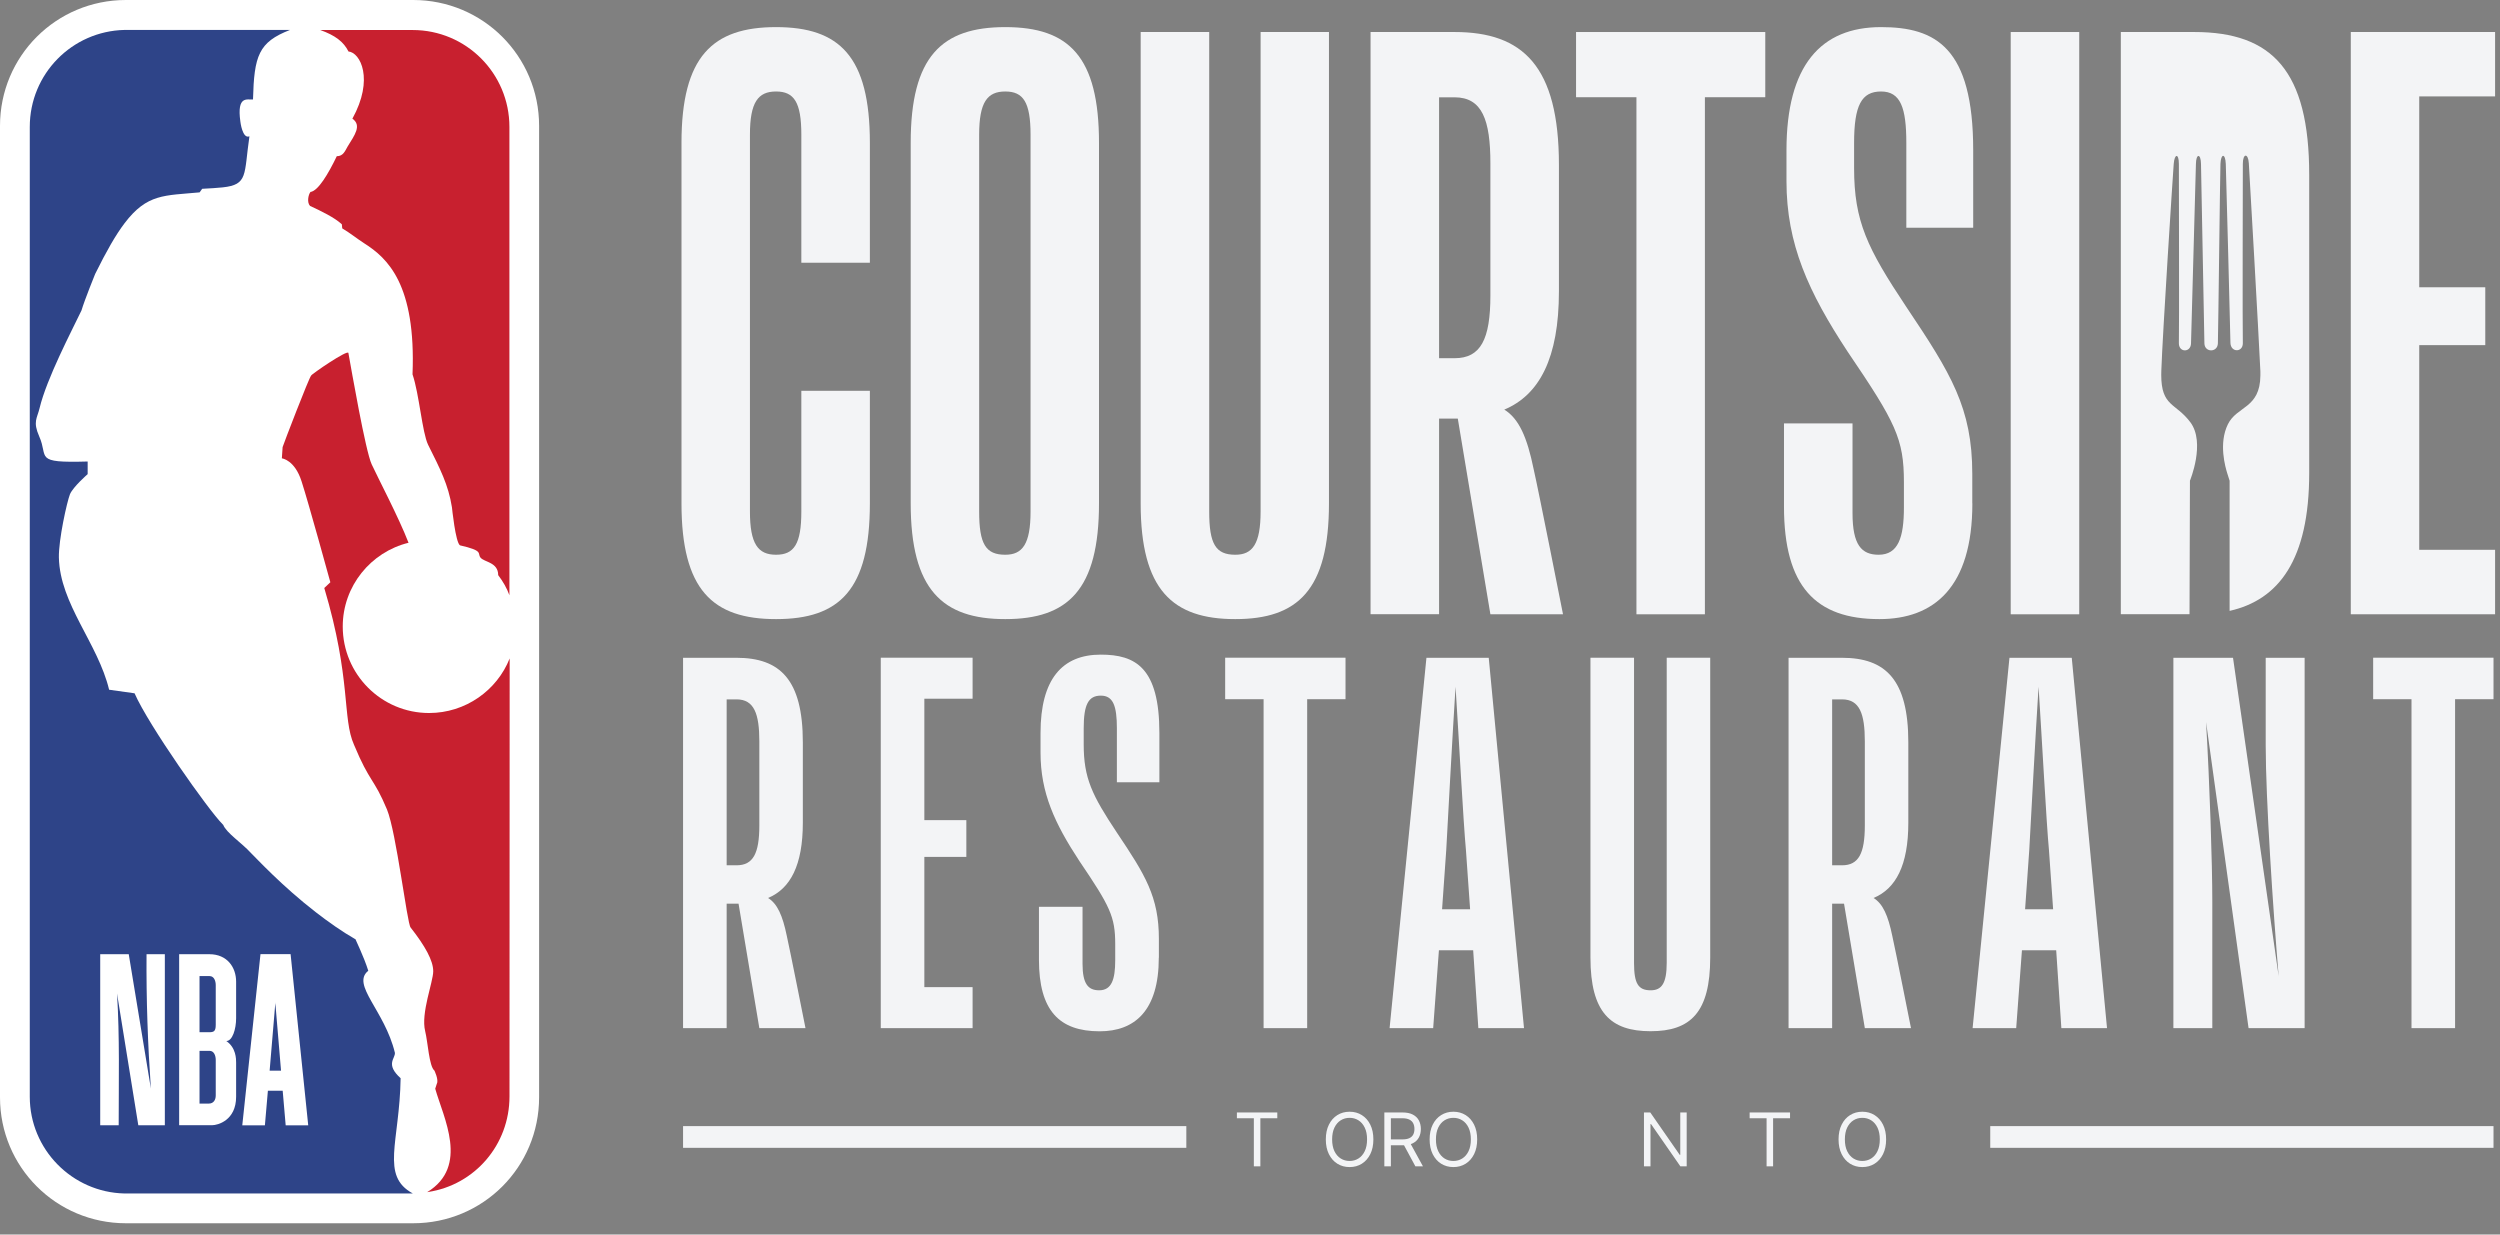 <svg width="405" height="200" viewBox="0 0 405 200" fill="none" xmlns="http://www.w3.org/2000/svg">
<rect x="0" y="0" width="405" height="200" fill="#808080" stroke="none"/>
<g clip-path="url(#clip0_2_386)">
<path d="M140.919 81.541C140.919 95.54 136.028 100.296 125.721 100.296C115.414 100.296 110.402 95.54 110.402 81.541V23.147C110.402 9.148 115.427 4.392 125.721 4.392C136.015 4.392 140.919 9.148 140.919 23.147V42.563H129.817V21.827C129.817 16.545 128.631 14.821 125.721 14.821C122.811 14.821 121.49 16.545 121.49 21.827V82.862C121.49 88.143 122.811 89.868 125.721 89.868C128.631 89.868 129.817 88.143 129.817 82.862V63.312H140.919V81.541Z" fill="#F3F4F6"/>
<path d="M178.038 23.147V81.541C178.038 95.54 173.026 100.296 162.854 100.296C152.681 100.296 147.534 95.54 147.534 81.541V23.147C147.534 9.148 152.546 4.392 162.854 4.392C173.161 4.392 178.038 9.148 178.038 23.147ZM166.95 21.827C166.95 16.545 165.764 14.821 162.854 14.821C159.943 14.821 158.623 16.545 158.623 21.827V82.862C158.623 88.143 159.687 89.868 162.854 89.868C165.629 89.868 166.95 88.157 166.95 82.862V21.827Z" fill="#F3F4F6"/>
<path d="M215.292 5.187V81.541C215.292 95.54 210.28 100.296 200.108 100.296C189.935 100.296 184.788 95.54 184.788 81.541V5.187H195.891V82.862C195.891 88.143 196.942 89.868 200.121 89.868C202.897 89.868 204.217 88.143 204.217 82.862V5.187H215.306H215.292Z" fill="#F3F4F6"/>
<path d="M233.131 67.798V99.501H222.029V5.187H235.637C246.739 5.187 252.546 10.738 252.546 26.718V47.197C252.546 58.03 249.38 63.972 243.694 66.357C246.066 67.812 247.4 70.843 248.451 76.004C249.245 79.439 253.207 99.515 253.207 99.515H241.444L236.163 67.812H233.131V67.798ZM233.131 15.751V58.03H235.637C239.868 58.03 241.444 54.985 241.444 47.858V26.462C241.444 19.456 240.124 15.764 235.637 15.764H233.131V15.751Z" fill="#F3F4F6"/>
<path d="M276.192 15.751V99.515H265.104V15.751H255.322V5.187H285.974V15.751H276.192Z" fill="#F3F4F6"/>
<path d="M319.523 81.541C319.523 95.15 313.312 100.296 304.46 100.296C294.153 100.296 289.006 95.015 289.006 82.067V68.593H300.108V83.131C300.108 88.278 301.563 89.868 304.338 89.868C307.505 89.868 308.434 87.092 308.434 82.201V78.106C308.434 71.099 307.114 68.459 299.313 56.966C292.967 47.319 289.41 39.531 289.41 29.359V24.346C289.41 10.604 294.961 4.392 304.729 4.392C313.581 4.392 319.658 7.693 319.658 24.346V36.89H308.825V23.147C308.825 17.462 307.895 14.821 304.729 14.821C301.563 14.821 300.364 17.071 300.364 23.147V27.243C300.364 35.826 302.479 40.191 308.812 49.704C316.074 60.536 319.51 66.087 319.51 76.785V81.541H319.523Z" fill="#F3F4F6"/>
<path d="M336.836 5.187H325.734V99.515H336.836V5.187Z" fill="#F3F4F6"/>
<path d="M404.204 99.515H380.827V5.187H404.204V15.616H391.916V46.537H402.614V55.915H391.916V89.073H404.204V99.515Z" fill="#F3F4F6"/>
<path d="M355.457 5.187H343.573V99.501H354.702L354.77 77.877C354.77 77.877 357.33 71.719 354.837 68.405C352.452 65.212 350.121 65.912 350.121 60.725C350.121 60.509 350.121 60.28 350.135 60.038C350.337 54.083 352.008 28.281 352.142 26.556C352.277 24.832 352.978 24.832 352.978 26.556C352.978 28.281 353.045 53.88 352.978 55.618C352.978 57.141 354.918 57.141 354.945 55.618C354.985 54.096 355.699 28.294 355.74 26.556C355.767 24.832 356.535 24.832 356.562 26.556C356.602 28.294 357.087 54.096 357.114 55.618C357.141 57.141 359.256 57.141 359.297 55.618C359.364 53.341 359.647 28.294 359.714 26.556C359.782 24.832 360.509 24.791 360.577 26.556C360.644 28.321 361.304 53.948 361.331 55.538C361.372 57.127 363.339 57.127 363.339 55.605C363.271 53.53 363.339 28.281 363.339 26.543C363.339 24.805 364.201 24.778 364.309 26.435C364.417 28.092 365.899 54.069 366.182 60.159C366.182 60.321 366.182 60.469 366.182 60.617V60.86C366.128 66.209 362.369 65.751 360.913 68.742C359.391 71.854 360.496 75.667 360.846 76.772L361.196 77.877V98.963C369.159 97.171 374.091 90.69 374.091 76.65V28.308C374.091 11.533 368.149 5.187 355.47 5.187" fill="#F3F4F6"/>
<path d="M20.399 0H66.936C78.227 0 87.335 9.095 87.335 20.399V177.769C87.335 189.073 78.24 198.168 66.936 198.168H20.399C9.108 198.168 0 189.073 0 177.769V20.399C0 9.095 9.095 0 20.399 0Z" fill="white"/>
<path d="M55.376 36.324L55.443 36.998C56.844 37.834 57.586 38.494 59.014 39.423C62.786 41.822 67.408 46.066 66.828 60.644C67.92 63.837 68.391 70.062 69.348 72.043C71.302 75.963 72.635 78.523 73.215 82.188C73.215 82.188 73.794 87.928 74.522 88.346C78.415 89.235 77.297 89.625 77.836 90.326C78.442 91.094 80.706 91.054 80.706 93.169C81.501 94.22 82.107 95.271 82.525 96.43V20.561C82.525 11.884 75.505 4.864 66.855 4.864H51.886C54.285 5.726 55.659 6.75 56.454 8.34C58.367 8.502 60.631 12.813 57.087 19.227C58.65 20.318 57.437 21.908 56.319 23.727C55.969 24.306 55.618 25.357 54.568 25.29C53.166 28.2 51.536 30.935 50.296 31.097C49.946 31.541 49.69 32.794 50.229 33.36C52.048 34.196 54.244 35.273 55.362 36.324" fill="#C8202F"/>
<path d="M69.361 193.102L69.2 193.129C76.058 188.952 71.814 181.029 70.507 176.368L70.763 175.573C71.113 174.939 70.372 173.43 70.372 173.43C69.51 172.73 69.321 168.836 68.876 167.044C68.149 164.134 70.183 159.068 70.183 157.343C70.183 155.618 68.876 153.261 66.519 150.256C65.939 149.582 64.215 134.869 62.692 131.137C60.55 126.004 59.916 126.826 57.356 120.668C55.416 116.357 56.939 110.011 52.533 95.257L53.517 94.328C53.517 94.328 50 81.501 48.855 77.984C47.736 74.468 45.661 74.252 45.661 74.252L45.783 72.433C45.944 71.894 50.054 61.196 50.404 60.846C50.431 60.631 56.346 56.575 56.44 57.181C56.912 59.795 59.216 73.107 60.213 75.222C61.196 77.365 64.619 83.872 66.182 87.928C60.078 89.423 55.524 94.948 55.524 101.496C55.524 109.216 61.776 115.508 69.51 115.508C75.411 115.508 80.517 111.843 82.565 106.669L82.538 177.621C82.538 185.476 76.893 191.956 69.361 193.102" fill="#C8202F"/>
<path d="M46.982 4.85C41.876 6.831 41.175 9.027 40.986 16.114C40.124 16.209 38.332 15.373 38.938 19.685C38.938 19.685 39.262 22.555 40.407 22.083C39.504 28.335 40.218 29.911 36.068 30.356C35.179 30.45 34.088 30.517 32.754 30.585L32.336 31.164C26.651 31.703 23.834 31.339 20.17 36.176C18.768 38.022 17.259 40.649 15.414 44.382C15.414 44.382 13.716 48.558 13.204 50.283C11.574 53.692 7.586 61.264 6.413 66.114C6.023 67.772 5.295 68.284 6.346 70.682C7.909 74.131 5.322 75.02 14.201 74.764V76.812C14.201 76.812 11.843 78.86 11.331 80.073C10.846 81.312 9.485 87.416 9.539 90.313C9.701 97.871 15.858 104.19 17.677 111.735L21.8 112.315C24.037 117.448 33.805 131.299 36.068 133.535C36.095 133.562 36.136 133.603 36.163 133.63C36.675 134.937 39.194 136.567 40.663 138.197C41.552 139.06 45.675 143.533 51.159 147.777C53.18 149.34 55.336 150.876 57.612 152.183C57.545 152.156 58.946 154.958 59.66 157.262C56.844 159.526 62.315 163.676 63.972 170.547C64.066 171.477 62.369 172.393 64.902 174.67C64.74 185.044 61.587 190.474 66.882 193.344H20.17C11.681 193.155 4.824 186.19 4.824 177.674V20.561C4.824 11.964 11.681 5.039 20.17 4.85H46.982Z" fill="#2E4488"/>
<path fill-rule="evenodd" clip-rule="evenodd" d="M16.235 154.581V182.296H19.227C19.227 175.155 19.402 167.987 18.957 160.94L22.406 182.296H26.704V154.581H23.74C23.686 161.924 23.942 169.173 24.441 176.341L20.857 154.581H16.235V154.581Z" fill="white"/>
<path fill-rule="evenodd" clip-rule="evenodd" d="M42.199 154.568L39.248 182.309H42.913L43.398 176.704H45.796L46.281 182.309H49.933L47.076 154.568H42.212H42.199ZM44.597 162.396L45.527 173.444H43.681L44.611 162.396H44.597Z" fill="white"/>
<path d="M29.022 154.581V182.282H34.384C35.26 182.282 38.251 181.514 38.251 177.674V172.137C38.251 171.558 38.251 169.725 36.661 168.647C37.658 168.647 38.251 166.707 38.251 164.956V159.027C38.251 156.71 36.809 154.581 33.913 154.581H29.022V154.581ZM32.323 158.125H33.953C34.694 158.125 34.95 158.946 34.95 159.58V166.033C34.95 167.138 34.586 167.219 33.832 167.219H32.323V158.125ZM32.323 170.237H33.953C34.694 170.237 34.95 171.059 34.95 171.692V177.459C34.95 178.213 34.573 178.779 33.832 178.779H32.323V170.237V170.237Z" fill="white"/>
<path d="M117.718 146.389V166.559H110.657V106.562H119.307C126.368 106.562 130.059 110.092 130.059 120.264V133.293C130.059 140.178 128.038 143.964 124.427 145.473C125.936 146.403 126.785 148.329 127.459 151.603C127.957 153.786 130.49 166.559 130.49 166.559H123.013L119.644 146.389H117.718V146.389ZM117.718 113.285V140.178H119.321C122.016 140.178 123.013 138.251 123.013 133.711V120.102C123.013 115.643 122.177 113.298 119.321 113.298H117.718V113.285Z" fill="#F3F4F6"/>
<path d="M157.559 166.559H142.684V106.548H157.559V113.191H149.744V132.862H156.548V138.817H149.744V159.916H157.559V166.559Z" fill="#F3F4F6"/>
<path d="M187.726 155.133C187.726 163.783 183.778 167.071 178.146 167.071C171.584 167.071 168.31 163.702 168.31 155.47V146.901H175.371V156.144C175.371 159.418 176.3 160.428 178.065 160.428C180.086 160.428 180.666 158.663 180.666 155.551V152.951C180.666 148.491 179.83 146.82 174.872 139.504C170.843 133.374 168.566 128.416 168.566 121.935V118.742C168.566 109.997 172.096 106.05 178.321 106.05C183.953 106.05 187.82 108.151 187.82 118.742V126.731H180.935V117.987C180.935 114.376 180.342 112.692 178.335 112.692C176.327 112.692 175.559 114.12 175.559 117.987V120.587C175.559 126.058 176.906 128.82 180.935 134.883C185.556 141.768 187.739 145.298 187.739 152.115V155.147L187.726 155.133Z" fill="#F3F4F6"/>
<path d="M211.762 113.271V166.559H204.702V113.271H198.477V106.548H217.974V113.271H211.762Z" fill="#F3F4F6"/>
<path d="M238.655 153.948H233.104L232.175 166.559H225.115L231.083 106.562H241.175L246.888 166.559H239.491L238.655 153.948ZM233.616 147.305H238.157L237.483 137.726C237.065 133.266 236.311 119.146 235.799 111.25C235.3 119.065 234.546 133.023 234.29 137.726L233.616 147.305V147.305Z" fill="#F3F4F6"/>
<path d="M277.055 106.548V155.12C277.055 164.026 273.862 167.057 267.394 167.057C260.927 167.057 257.653 164.039 257.653 155.12V106.548H264.713V155.969C264.713 159.337 265.387 160.428 267.408 160.428C269.173 160.428 270.008 159.337 270.008 155.969V106.548H277.068H277.055Z" fill="#F3F4F6"/>
<path d="M296.807 146.389V166.559H289.747V106.562H298.397C305.457 106.562 309.148 110.092 309.148 120.264V133.293C309.148 140.178 307.127 143.964 303.517 145.473C305.026 146.403 305.874 148.329 306.548 151.603C307.047 153.786 309.58 166.559 309.58 166.559H302.102L298.733 146.389H296.807V146.389ZM296.807 113.285V140.178H298.41C301.105 140.178 302.102 138.251 302.102 133.711V120.102C302.102 115.643 301.266 113.298 298.41 113.298H296.807V113.285Z" fill="#F3F4F6"/>
<path d="M333.104 153.948H327.553L326.624 166.559H319.563L325.532 106.562H335.624L341.337 166.559H333.94L333.104 153.948ZM328.065 147.305H332.606L331.932 137.726C331.514 133.266 330.76 119.146 330.248 111.25C329.749 119.065 328.995 133.023 328.739 137.726L328.065 147.305V147.305Z" fill="#F3F4F6"/>
<path d="M358.394 166.559H352.088V106.562H361.749L369.146 158.165C368.23 147.332 367.044 129.345 367.044 120.763V106.562H373.349V166.559H364.268L357.383 116.977C357.976 127.149 358.394 139.747 358.394 146.133V166.559Z" fill="#F3F4F6"/>
<path d="M397.723 113.271V166.559H390.663V113.271H384.452V106.548H403.948V113.271H397.723Z" fill="#F3F4F6"/>
<path d="M200.377 181.157V180.22H206.923V181.157H204.179V188.947H203.122V181.157H200.377Z" fill="#F3F4F6"/>
<path d="M222.487 184.583C222.487 185.504 222.321 186.299 221.988 186.97C221.656 187.64 221.2 188.157 220.62 188.521C220.041 188.884 219.379 189.066 218.634 189.066C217.89 189.066 217.228 188.884 216.649 188.521C216.069 188.157 215.613 187.64 215.281 186.97C214.948 186.299 214.782 185.504 214.782 184.583C214.782 183.663 214.948 182.867 215.281 182.197C215.613 181.526 216.069 181.009 216.649 180.646C217.228 180.282 217.89 180.1 218.634 180.1C219.379 180.1 220.041 180.282 220.62 180.646C221.2 181.009 221.656 181.526 221.988 182.197C222.321 182.867 222.487 183.663 222.487 184.583ZM221.464 184.583C221.464 183.828 221.338 183.19 221.085 182.67C220.835 182.15 220.495 181.757 220.066 181.49C219.64 181.222 219.163 181.089 218.634 181.089C218.106 181.089 217.627 181.222 217.198 181.49C216.772 181.757 216.433 182.15 216.18 182.67C215.93 183.19 215.805 183.828 215.805 184.583C215.805 185.339 215.93 185.977 216.18 186.497C216.433 187.017 216.772 187.41 217.198 187.677C217.627 187.944 218.106 188.078 218.634 188.078C219.163 188.078 219.64 187.944 220.066 187.677C220.495 187.41 220.835 187.017 221.085 186.497C221.338 185.977 221.464 185.339 221.464 184.583ZM224.264 188.947V180.22H227.213C227.894 180.22 228.454 180.336 228.892 180.569C229.329 180.799 229.653 181.116 229.863 181.519C230.073 181.923 230.179 182.382 230.179 182.896C230.179 183.41 230.073 183.866 229.863 184.264C229.653 184.661 229.33 184.974 228.896 185.201C228.461 185.426 227.906 185.538 227.23 185.538H224.843V184.583H227.196C227.661 184.583 228.036 184.515 228.321 184.379C228.607 184.242 228.815 184.049 228.943 183.799C229.073 183.546 229.139 183.245 229.139 182.896C229.139 182.546 229.073 182.241 228.943 181.98C228.812 181.718 228.603 181.517 228.316 181.374C228.029 181.23 227.65 181.157 227.179 181.157H225.321V188.947H224.264ZM228.372 185.026L230.519 188.947H229.292L227.179 185.026H228.372ZM239.303 184.583C239.303 185.504 239.137 186.299 238.805 186.97C238.472 187.64 238.016 188.157 237.437 188.521C236.857 188.884 236.195 189.066 235.451 189.066C234.707 189.066 234.045 188.884 233.465 188.521C232.886 188.157 232.43 187.64 232.097 186.97C231.765 186.299 231.599 185.504 231.599 184.583C231.599 183.663 231.765 182.867 232.097 182.197C232.43 181.526 232.886 181.009 233.465 180.646C234.045 180.282 234.707 180.1 235.451 180.1C236.195 180.1 236.857 180.282 237.437 180.646C238.016 181.009 238.472 181.526 238.805 182.197C239.137 182.867 239.303 183.663 239.303 184.583ZM238.28 184.583C238.28 183.828 238.154 183.19 237.901 182.67C237.651 182.15 237.312 181.757 236.883 181.49C236.457 181.222 235.979 181.089 235.451 181.089C234.922 181.089 234.444 181.222 234.015 181.49C233.589 181.757 233.249 182.15 232.996 182.67C232.746 183.19 232.621 183.828 232.621 184.583C232.621 185.339 232.746 185.977 232.996 186.497C233.249 187.017 233.589 187.41 234.015 187.677C234.444 187.944 234.922 188.078 235.451 188.078C235.979 188.078 236.457 187.944 236.883 187.677C237.312 187.41 237.651 187.017 237.901 186.497C238.154 185.977 238.28 185.339 238.28 184.583Z" fill="#F3F4F6"/>
<path d="M273.243 180.22V188.947H272.22L267.464 182.095H267.379V188.947H266.322V180.22H267.345L272.118 187.089H272.203V180.22H273.243Z" fill="#F3F4F6"/>
<path d="M283.441 181.157V180.22H289.987V181.157H287.242V188.947H286.186V181.157H283.441Z" fill="#F3F4F6"/>
<path d="M305.551 184.583C305.551 185.504 305.384 186.299 305.052 186.97C304.72 187.64 304.264 188.157 303.684 188.521C303.105 188.884 302.443 189.066 301.698 189.066C300.954 189.066 300.292 188.884 299.713 188.521C299.133 188.157 298.677 187.64 298.345 186.97C298.012 186.299 297.846 185.504 297.846 184.583C297.846 183.663 298.012 182.867 298.345 182.197C298.677 181.526 299.133 181.009 299.713 180.646C300.292 180.282 300.954 180.1 301.698 180.1C302.443 180.1 303.105 180.282 303.684 180.646C304.264 181.009 304.72 181.526 305.052 182.197C305.384 182.867 305.551 183.663 305.551 184.583ZM304.528 184.583C304.528 183.828 304.401 183.19 304.149 182.67C303.899 182.15 303.559 181.757 303.13 181.49C302.704 181.222 302.227 181.089 301.698 181.089C301.17 181.089 300.691 181.222 300.262 181.49C299.836 181.757 299.497 182.15 299.244 182.67C298.994 183.19 298.869 183.828 298.869 184.583C298.869 185.339 298.994 185.977 299.244 186.497C299.497 187.017 299.836 187.41 300.262 187.677C300.691 187.944 301.17 188.078 301.698 188.078C302.227 188.078 302.704 187.944 303.13 187.677C303.559 187.41 303.899 187.017 304.149 186.497C304.401 185.977 304.528 185.339 304.528 184.583Z" fill="#F3F4F6"/>
<path d="M403.948 182.431H322.42V185.947H403.948V182.431Z" fill="#F3F4F6"/>
<path d="M192.185 182.431H110.657V185.947H192.185V182.431Z" fill="#F3F4F6"/>
</g>
<defs>
<clipPath id="clip0_2_386">
<rect width="404.204" height="200" fill="white"/>
</clipPath>
</defs>
</svg>
